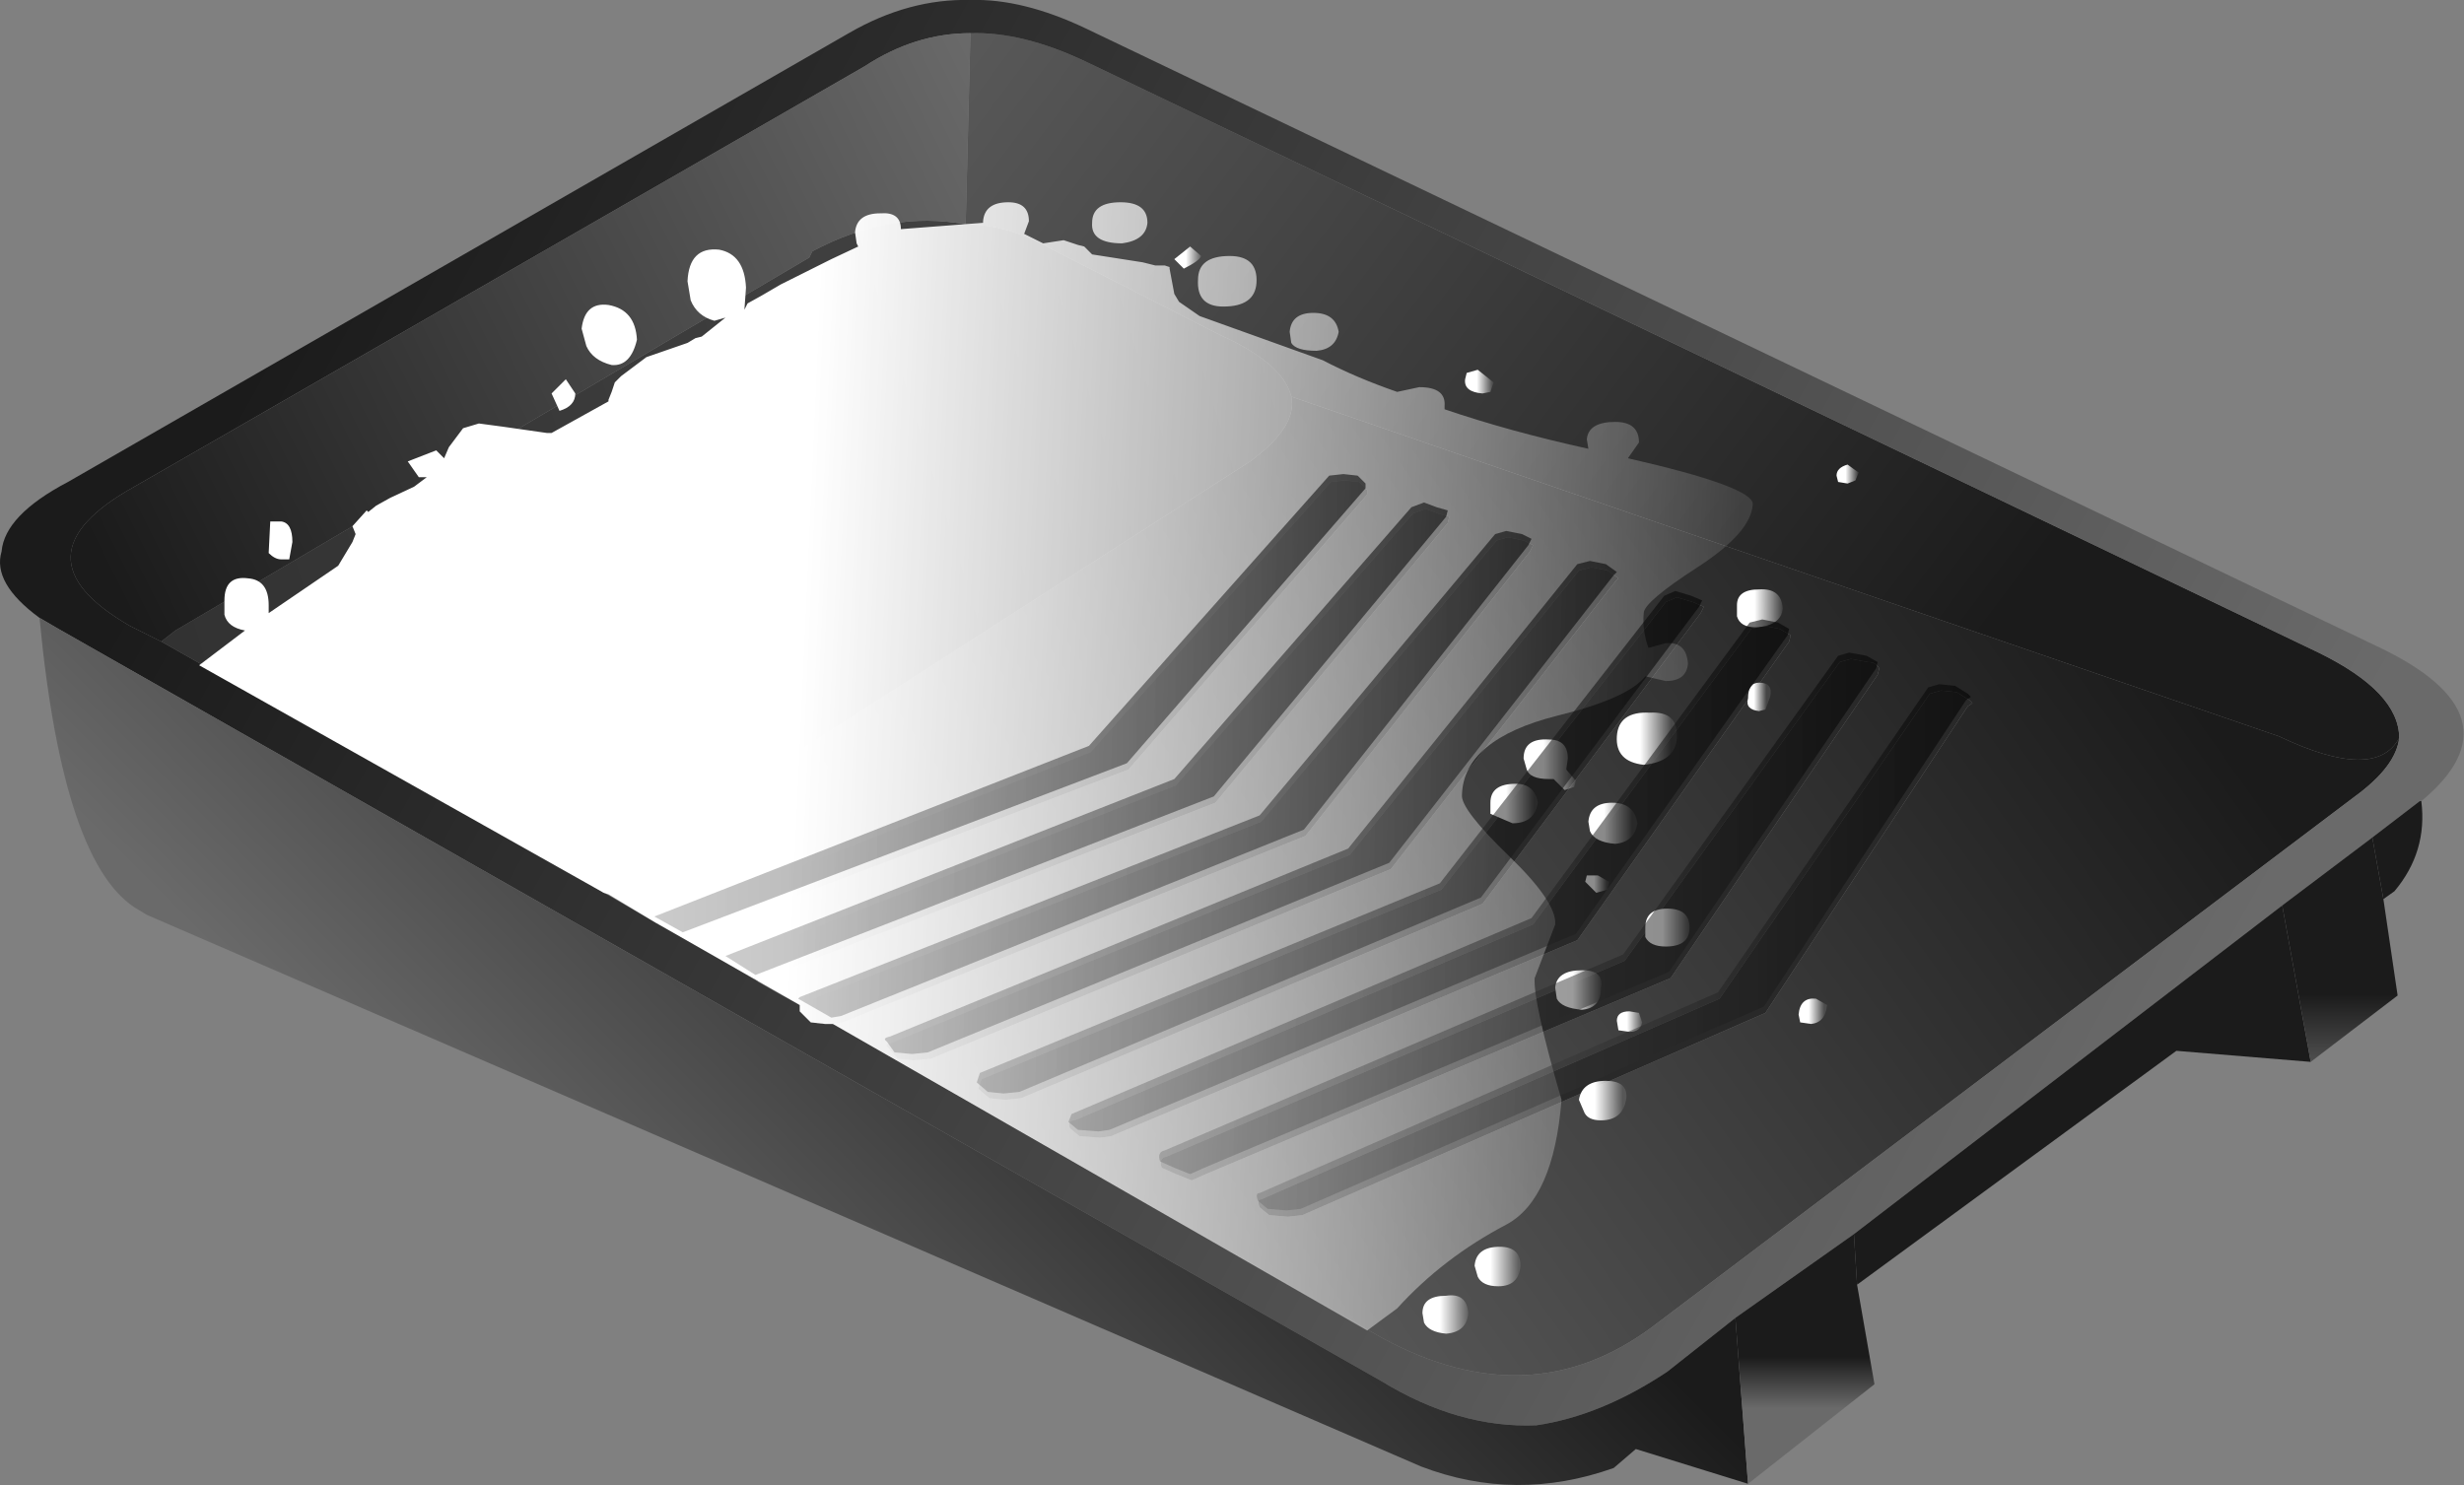 <?xml version="1.0" encoding="UTF-8" standalone="no"?>
<svg xmlns:xlink="http://www.w3.org/1999/xlink" height="47.0px" width="77.95px" xmlns="http://www.w3.org/2000/svg">
  <rect width="100%" height="100%" fill="#808080" stroke="none"/>
  <g transform="matrix(1.0, 0.0, 0.0, 1.0, 38.95, 23.5)">
    <use height="47.0" transform="matrix(1.0, 0.0, 0.0, 1.0, -38.95, -23.5)" width="77.95" xlink:href="#shape0"/>
  </g>
  <defs>
    <g id="shape0" transform="matrix(1.0, 0.0, 0.0, 1.0, 38.95, 23.5)">
      <path d="M-15.0 7.55 L-0.5 1.9 6.85 -6.95 6.9 -7.15 6.55 -7.25 6.15 -7.4 5.75 -7.25 -1.75 1.35 -15.95 6.95 -17.3 6.2 -3.25 0.85 4.3 -7.85 4.3 -8.0 4.05 -8.25 3.6 -8.3 3.15 -8.25 -4.45 0.3 -18.2 5.7 -19.75 4.8 -19.85 4.75 -20.25 4.5 -19.75 4.15 0.6 -8.9 Q2.1 -10.0 1.9 -10.95 L33.15 -0.2 Q36.2 1.25 36.95 -0.15 36.85 0.75 35.55 1.7 L13.3 18.5 Q9.45 21.35 4.8 18.85 L-12.6 8.9 -12.3 8.85 2.35 2.95 9.45 -6.05 9.55 -6.25 9.25 -6.4 8.75 -6.5 8.4 -6.4 0.95 2.5 -13.6 8.25 -13.65 8.3 Q-14.3 7.95 -15.0 7.55 M14.95 -4.3 L14.6 -4.45 14.1 -4.6 13.75 -4.45 6.65 4.65 -7.9 10.65 -8.0 10.95 -7.65 11.25 -7.15 11.3 -6.65 11.25 7.95 5.1 14.85 -4.1 14.95 -4.3 M11.4 -5.55 L11.0 -5.45 3.75 3.55 -10.75 9.5 Q-11.0 9.55 -10.85 9.65 L-10.55 10.0 -10.05 10.05 -9.5 10.0 5.05 4.0 12.15 -5.1 12.25 -5.2 11.9 -5.45 11.4 -5.55 M17.35 -3.6 L16.85 -3.7 16.45 -3.6 9.55 5.75 -4.95 11.95 Q-5.2 11.95 -5.1 12.2 L-4.8 12.45 -4.15 12.5 -3.8 12.45 10.95 6.25 17.65 -3.2 17.7 -3.4 17.35 -3.6 M19.25 -2.55 L12.45 6.9 -2.05 13.1 Q-2.3 13.15 -2.2 13.45 L-1.75 13.65 -1.25 13.85 -0.8 13.65 13.9 7.45 20.45 -2.15 20.5 -2.35 Q20.4 -2.55 20.15 -2.55 L19.6 -2.65 19.25 -2.55 M23.45 -1.25 L23.35 -1.35 22.95 -1.6 22.45 -1.65 22.1 -1.55 15.45 8.1 0.95 14.45 Q0.8 14.45 0.9 14.7 L1.2 14.95 1.8 15.0 2.25 14.95 16.9 8.55 23.3 -1.15 23.45 -1.25" fill="url(#gradient0)" fill-rule="evenodd" stroke="none"/>
      <path d="M-15.95 6.95 L-1.75 1.35 5.75 -7.25 6.15 -7.4 6.55 -7.25 6.9 -7.15 6.85 -6.95 -0.5 1.9 -15.0 7.55 -15.95 6.95 M-13.65 8.3 L-13.6 8.25 0.95 2.5 8.4 -6.4 8.75 -6.5 9.25 -6.4 9.55 -6.25 9.45 -6.05 2.35 2.95 -12.3 8.85 -12.6 8.9 -12.85 8.9 -13.3 8.85 -13.65 8.5 -13.65 8.3 M-18.2 5.7 L-4.45 0.3 3.15 -8.25 3.6 -8.3 4.05 -8.25 4.3 -8.0 4.3 -7.85 -3.25 0.85 -17.3 6.2 -18.2 5.7 M19.25 -2.55 L19.6 -2.65 20.15 -2.55 Q20.4 -2.55 20.5 -2.35 L20.45 -2.15 13.9 7.45 -0.8 13.65 -1.25 13.85 -1.75 13.65 -2.2 13.45 Q-2.3 13.15 -2.05 13.1 L12.45 6.9 19.25 -2.55 M17.35 -3.6 L17.7 -3.4 17.65 -3.2 10.95 6.25 -3.8 12.45 -4.15 12.5 -4.8 12.45 -5.1 12.2 Q-5.2 11.95 -4.95 11.95 L9.55 5.75 16.45 -3.6 16.85 -3.7 17.35 -3.6 M11.4 -5.55 L11.9 -5.45 12.25 -5.2 12.15 -5.1 5.05 4.0 -9.5 10.0 -10.05 10.05 -10.55 10.0 -10.85 9.65 Q-11.0 9.55 -10.75 9.5 L3.75 3.55 11.0 -5.45 11.4 -5.55 M14.95 -4.3 L14.85 -4.1 7.95 5.1 -6.65 11.25 -7.15 11.3 -7.65 11.25 -8.0 10.95 -7.9 10.65 6.65 4.65 13.75 -4.45 14.1 -4.6 14.6 -4.45 14.95 -4.3 M23.45 -1.25 L23.3 -1.15 16.9 8.55 2.25 14.95 1.8 15.0 1.2 14.95 0.9 14.7 Q0.8 14.45 0.95 14.45 L15.45 8.1 22.1 -1.55 22.45 -1.65 22.95 -1.6 23.35 -1.35 23.45 -1.25" fill="#292929" fill-rule="evenodd" stroke="none"/>
      <path d="M1.9 -10.95 Q2.1 -10.0 0.6 -8.9 L-19.75 4.15 -20.25 4.5 -33.85 -3.2 -33.4 -3.55 -13.35 -15.35 -13.25 -15.55 Q-10.8 -16.85 -8.4 -16.4 -7.05 -16.4 -5.65 -15.6 L-0.35 -12.9 Q1.65 -12.0 1.9 -10.95" fill="url(#gradient1)" fill-rule="evenodd" stroke="none"/>
      <path d="M36.95 -0.15 Q36.2 1.25 33.15 -0.2 L1.9 -10.95 Q1.65 -12.0 -0.35 -12.9 L-5.65 -15.6 Q-7.05 -16.4 -8.4 -16.4 L-8.25 -22.45 Q-6.6 -22.5 -4.6 -21.55 L34.4 -2.85 Q36.95 -1.6 36.95 -0.15" fill="url(#gradient2)" fill-rule="evenodd" stroke="none"/>
      <path d="M-15.0 7.55 Q-14.3 7.95 -13.65 8.3 L-13.65 8.5 -13.3 8.85 -12.85 8.9 -12.6 8.9 4.8 18.85 Q9.45 21.35 13.3 18.5 L35.55 1.7 Q36.85 0.75 36.95 -0.15 36.95 -1.6 34.4 -2.85 L-4.6 -21.55 Q-6.6 -22.5 -8.25 -22.45 -10.0 -22.45 -11.6 -21.4 L-34.7 -8.1 Q-38.65 -5.9 -34.85 -3.7 L-33.85 -3.2 -20.25 4.5 -19.85 4.75 -19.75 4.8 -18.2 5.7 -17.3 6.2 -15.95 6.95 -15.0 7.55 M37.65 1.85 L37.6 1.85 36.1 3.0 33.25 5.15 19.7 15.55 15.95 18.2 13.8 19.9 Q11.7 21.3 9.65 21.6 7.2 21.7 4.75 20.2 L-37.1 -3.6 -37.7 -3.95 Q-39.2 -5.05 -38.9 -6.05 -38.8 -7.2 -36.8 -8.25 L-12.1 -22.45 Q-10.2 -23.55 -8.25 -23.5 -6.6 -23.55 -4.6 -22.6 L36.25 -3.05 Q40.9 -0.85 37.65 1.85" fill="url(#gradient3)" fill-rule="evenodd" stroke="none"/>
      <path d="M-8.25 -22.45 L-8.4 -16.4 Q-10.8 -16.85 -13.25 -15.55 L-13.35 -15.35 -33.4 -3.55 -33.85 -3.2 -34.85 -3.7 Q-38.65 -5.9 -34.7 -8.1 L-11.6 -21.4 Q-10.0 -22.45 -8.25 -22.45" fill="url(#gradient4)" fill-rule="evenodd" stroke="none"/>
      <path d="M36.1 3.0 L37.6 1.85 37.65 1.85 Q37.85 3.45 36.8 4.7 L36.45 4.95 36.1 3.0 M-37.7 -3.95 L-37.1 -3.6 4.75 20.2 Q7.2 21.7 9.65 21.6 11.7 21.3 13.8 19.9 L15.95 18.2 16.35 23.45 12.8 22.35 12.1 22.95 Q9.0 24.05 6.0 22.9 L-34.3 5.45 -34.55 5.3 Q-36.95 3.95 -37.7 -3.95 M19.7 15.55 L33.25 5.15 34.15 10.1 29.9 9.75 19.8 17.15 19.7 15.55" fill="url(#gradient5)" fill-rule="evenodd" stroke="none"/>
      <path d="M33.25 5.15 L36.1 3.0 36.45 4.95 36.9 8.0 34.15 10.1 33.25 5.15" fill="url(#gradient6)" fill-rule="evenodd" stroke="none"/>
      <path d="M15.95 18.2 L19.7 15.55 19.8 17.15 20.35 20.3 16.35 23.45 15.95 18.2" fill="url(#gradient7)" fill-rule="evenodd" stroke="none"/>
      <path d="M2.6 -13.6 Q3.3 -13.6 3.4 -13.0 3.3 -12.45 2.7 -12.4 2.05 -12.4 1.9 -12.65 L1.85 -13.0 Q1.9 -13.6 2.6 -13.6 M5.95 -11.25 Q6.8 -11.25 6.75 -10.65 L6.75 -10.55 Q8.8 -9.85 11.3 -9.3 L11.25 -9.6 Q11.3 -10.15 12.15 -10.15 12.9 -10.15 12.9 -9.5 L12.55 -9.0 Q16.5 -8.1 16.5 -7.55 16.45 -6.65 14.75 -5.55 13.05 -4.45 13.05 -4.1 13.0 -3.55 13.2 -3.0 L13.75 -3.15 Q14.4 -3.2 14.45 -2.5 14.4 -1.95 13.75 -1.95 L13.1 -2.1 Q12.55 -1.4 10.3 -0.85 7.35 -0.1 7.3 1.65 7.25 2.1 8.8 3.6 10.3 5.05 10.25 5.75 L9.6 7.45 Q9.55 8.2 10.45 11.3 10.2 14.45 8.7 15.25 6.7 16.3 5.25 17.9 L4.3 18.6 -12.6 8.9 -12.85 8.9 -13.3 8.85 -13.65 8.5 -13.65 8.3 -18.2 5.7 -19.7 4.8 -19.85 4.75 -32.65 -2.45 -31.2 -3.55 Q-31.75 -3.65 -31.85 -4.05 L-31.85 -4.5 Q-31.85 -5.3 -31.1 -5.2 -30.45 -5.15 -30.45 -4.35 L-30.45 -4.1 -28.25 -5.6 -27.8 -6.35 -27.7 -6.6 -27.8 -6.85 -27.35 -7.35 -27.3 -7.3 -27.05 -7.5 -26.6 -7.75 -25.85 -8.1 -25.45 -8.4 -25.7 -8.4 -26.05 -8.9 -25.15 -9.25 -24.9 -9.0 -24.75 -9.35 -24.3 -9.95 -23.8 -10.1 -23.05 -10.0 -21.65 -9.8 -21.5 -9.8 -19.7 -10.8 -19.7 -10.85 -19.6 -11.1 -19.5 -11.4 -19.3 -11.6 -18.9 -11.9 -18.5 -12.2 -17.2 -12.65 -16.95 -12.8 -16.75 -12.85 -16.0 -13.45 -16.35 -13.35 Q-16.9 -13.5 -17.1 -14.0 L-17.2 -14.6 Q-17.15 -15.7 -16.2 -15.6 -15.4 -15.45 -15.35 -14.4 L-15.4 -13.7 -15.3 -13.9 -14.85 -14.15 -14.25 -14.5 -12.65 -15.3 -11.8 -15.7 -11.85 -15.8 -11.9 -16.15 Q-11.85 -16.75 -11.1 -16.75 -10.45 -16.8 -10.45 -16.25 L-7.85 -16.45 -7.85 -16.5 Q-7.8 -17.1 -7.05 -17.1 -6.4 -17.1 -6.4 -16.5 L-6.55 -16.1 -5.95 -15.8 -5.3 -15.9 -4.85 -15.75 -4.65 -15.7 -4.4 -15.45 -2.8 -15.2 -2.4 -15.1 -2.1 -15.1 -1.95 -15.05 -1.95 -15.0 -1.8 -14.2 -1.65 -13.95 -1.0 -13.5 2.9 -12.1 Q3.95 -11.55 5.25 -11.1 L5.95 -11.25 M-20.55 -13.1 Q-20.45 -13.95 -19.7 -13.85 -18.85 -13.7 -18.8 -12.75 -19.0 -11.9 -19.6 -11.95 -20.2 -12.1 -20.4 -12.55 L-20.55 -13.1 M-30.4 -7.0 L-30.05 -7.0 Q-29.7 -6.95 -29.7 -6.35 L-29.8 -5.8 -30.05 -5.8 Q-30.25 -5.8 -30.45 -6.0 L-30.4 -7.0 M-21.25 -10.5 L-21.5 -11.05 -21.05 -11.5 -20.75 -11.05 Q-20.75 -10.65 -21.25 -10.5 M-4.4 -16.45 Q-4.4 -17.1 -3.5 -17.1 -2.65 -17.1 -2.65 -16.45 -2.7 -15.9 -3.45 -15.8 -4.45 -15.8 -4.4 -16.45 M-0.05 -15.4 Q0.85 -15.4 0.8 -14.55 0.75 -13.8 -0.25 -13.8 -1.1 -13.8 -1.05 -14.65 -1.05 -15.4 -0.05 -15.4" fill="url(#gradient8)" fill-rule="evenodd" stroke="none"/>
      <path d="M-1.8 -15.3 L-1.3 -15.7 -0.95 -15.4 Q-1.0 -15.25 -1.5 -15.0 L-1.8 -15.3" fill="url(#gradient9)" fill-rule="evenodd" stroke="none"/>
      <path d="M7.95 -11.05 Q7.35 -11.1 7.4 -11.5 L7.45 -11.7 7.8 -11.8 8.3 -11.4 8.2 -11.1 7.95 -11.05" fill="url(#gradient10)" fill-rule="evenodd" stroke="none"/>
      <path d="M19.5 -8.8 Q19.7 -8.65 19.85 -8.55 L19.75 -8.3 19.5 -8.2 19.2 -8.25 19.15 -8.45 Q19.15 -8.7 19.5 -8.8" fill="url(#gradient11)" fill-rule="evenodd" stroke="none"/>
      <path d="M14.1 -0.15 Q14.05 0.6 13.05 0.7 12.15 0.6 12.2 -0.2 12.25 -1.0 13.25 -0.95 14.15 -1.0 14.1 -0.15" fill="url(#gradient12)" fill-rule="evenodd" stroke="none"/>
      <path d="M16.7 -4.85 Q17.4 -4.9 17.45 -4.25 17.4 -3.7 16.6 -3.65 16.1 -3.65 16.0 -4.0 L16.0 -4.35 Q16.0 -4.85 16.7 -4.85" fill="url(#gradient13)" fill-rule="evenodd" stroke="none"/>
      <path d="M16.7 -1.0 Q16.25 -1.05 16.35 -1.4 16.35 -1.9 16.7 -1.9 17.15 -1.9 17.05 -1.45 L16.9 -1.05 16.7 -1.0" fill="url(#gradient14)" fill-rule="evenodd" stroke="none"/>
      <path d="M10.2 1.15 L10.05 1.15 Q9.45 1.15 9.35 0.85 L9.25 0.5 Q9.25 -0.15 10.05 -0.1 10.65 -0.1 10.65 0.5 L10.6 0.85 10.9 1.2 10.85 1.4 10.55 1.5 10.2 1.15" fill="url(#gradient15)" fill-rule="evenodd" stroke="none"/>
      <path d="M11.3 2.5 Q11.35 1.9 12.05 1.9 12.75 1.9 12.85 2.55 12.75 3.15 12.15 3.2 11.5 3.15 11.35 2.8 L11.3 2.5" fill="url(#gradient16)" fill-rule="evenodd" stroke="none"/>
      <path d="M11.2 4.4 L11.25 4.2 11.6 4.2 11.95 4.4 11.9 4.65 11.55 4.75 11.2 4.4" fill="url(#gradient17)" fill-rule="evenodd" stroke="none"/>
      <path d="M14.5 5.85 Q14.5 6.45 13.75 6.45 13.25 6.45 13.1 6.15 L13.1 5.85 Q13.1 5.25 13.8 5.25 14.5 5.25 14.5 5.85" fill="url(#gradient18)" fill-rule="evenodd" stroke="none"/>
      <path d="M13.0 8.85 Q12.95 9.15 12.6 9.15 L12.25 9.1 12.2 8.8 Q12.2 8.5 12.6 8.5 L12.9 8.55 13.0 8.85" fill="url(#gradient19)" fill-rule="evenodd" stroke="none"/>
      <path d="M10.3 8.1 L10.25 7.75 Q10.3 7.2 11.1 7.2 11.8 7.2 11.7 7.75 11.7 8.4 11.1 8.45 10.45 8.4 10.3 8.1" fill="url(#gradient20)" fill-rule="evenodd" stroke="none"/>
      <path d="M11.7 11.95 Q11.25 11.95 11.15 11.65 L11.0 11.3 Q11.1 10.7 11.85 10.7 12.55 10.7 12.5 11.25 12.4 11.95 11.7 11.95" fill="url(#gradient21)" fill-rule="evenodd" stroke="none"/>
      <path d="M17.95 8.6 Q18.0 8.05 18.5 8.1 L18.85 8.3 Q18.8 8.85 18.35 8.9 L18.0 8.85 17.95 8.6" fill="url(#gradient22)" fill-rule="evenodd" stroke="none"/>
      <path d="M8.2 2.25 L8.2 1.9 Q8.2 1.3 9.0 1.3 9.6 1.3 9.7 1.9 9.6 2.55 8.9 2.55 L8.2 2.25" fill="url(#gradient23)" fill-rule="evenodd" stroke="none"/>
      <path d="M7.5 18.05 Q7.45 18.65 6.8 18.7 6.25 18.65 6.1 18.35 L6.05 18.05 Q6.05 17.5 6.8 17.5 7.45 17.4 7.5 18.05" fill="url(#gradient24)" fill-rule="evenodd" stroke="none"/>
      <path d="M8.5 15.95 Q9.15 15.95 9.15 16.55 9.1 17.2 8.45 17.2 7.95 17.2 7.8 16.9 L7.7 16.55 Q7.75 15.95 8.5 15.95" fill="url(#gradient25)" fill-rule="evenodd" stroke="none"/>
      <path d="M6.1 -7.6 L6.5 -7.45 6.85 -7.35 6.8 -7.15 -0.55 1.7 -15.05 7.35 -16.0 6.75 -1.8 1.15 5.7 -7.45 6.1 -7.6" fill="url(#gradient26)" fill-rule="evenodd" stroke="none"/>
      <path d="M9.5 -6.45 L9.4 -6.25 2.3 2.75 -12.35 8.65 -12.65 8.7 -13.7 8.1 -13.65 8.05 0.9 2.3 8.35 -6.6 8.7 -6.7 9.2 -6.6 9.5 -6.45" fill="url(#gradient27)" fill-rule="evenodd" stroke="none"/>
      <path d="M4.25 -8.2 L4.25 -8.05 -3.3 0.65 -17.35 6.0 -18.25 5.5 -4.5 0.1 3.1 -8.45 3.55 -8.5 4.0 -8.45 4.25 -8.2" fill="url(#gradient28)" fill-rule="evenodd" stroke="none"/>
      <path d="M14.55 -4.65 L14.9 -4.5 14.8 -4.3 7.9 4.9 -6.7 11.05 -7.2 11.1 -7.7 11.05 -8.05 10.75 -7.95 10.45 6.6 4.45 13.7 -4.65 14.05 -4.8 14.55 -4.65" fill="url(#gradient29)" fill-rule="evenodd" stroke="none"/>
      <path d="M11.35 -5.75 L11.85 -5.65 12.2 -5.4 12.1 -5.3 5.0 3.8 -9.6 9.8 -10.1 9.85 -10.65 9.8 -10.9 9.45 Q-11.05 9.35 -10.8 9.3 L3.7 3.35 10.95 -5.65 11.35 -5.75" fill="url(#gradient30)" fill-rule="evenodd" stroke="none"/>
      <path d="M19.55 -2.85 L20.1 -2.75 20.45 -2.55 20.4 -2.35 13.85 7.25 -0.85 13.45 -1.3 13.65 -1.8 13.45 -2.25 13.25 Q-2.35 12.95 -2.1 12.9 L12.4 6.7 19.2 -2.75 19.55 -2.85" fill="url(#gradient31)" fill-rule="evenodd" stroke="none"/>
      <path d="M17.3 -3.8 L17.65 -3.6 17.6 -3.4 10.9 6.05 -3.85 12.25 -4.2 12.3 -4.85 12.25 -5.15 12.0 -5.05 11.75 9.5 5.55 16.4 -3.8 16.8 -3.9 17.3 -3.8" fill="url(#gradient32)" fill-rule="evenodd" stroke="none"/>
      <path d="M22.4 -1.85 L22.9 -1.8 23.3 -1.55 23.4 -1.45 23.25 -1.35 16.85 8.35 2.2 14.75 1.75 14.8 1.15 14.75 0.85 14.5 Q0.75 14.25 0.9 14.25 L15.4 7.9 22.05 -1.75 22.4 -1.85" fill="url(#gradient33)" fill-rule="evenodd" stroke="none"/>
    </g>
    <linearGradient gradientTransform="matrix(0.022, -0.016, 0.01, 0.014, 7.25, 4.5)" gradientUnits="userSpaceOnUse" id="gradient0" spreadMethod="pad" x1="-819.2" x2="819.2">
      <stop offset="0.0" stop-color="#6a6a6a"/>
      <stop offset="1.0" stop-color="#1b1b1b"/>
    </linearGradient>
    <linearGradient gradientTransform="matrix(-0.085, 0.023, -0.004, -0.013, -4.4, -10.75)" gradientUnits="userSpaceOnUse" id="gradient1" spreadMethod="pad" x1="-819.2" x2="819.2">
      <stop offset="0.0" stop-color="#6a6a6a"/>
      <stop offset="1.0" stop-color="#1b1b1b"/>
    </linearGradient>
    <linearGradient gradientTransform="matrix(0.025, 0.015, -0.003, 0.004, 3.2, -15.45)" gradientUnits="userSpaceOnUse" id="gradient2" spreadMethod="pad" x1="-819.2" x2="819.2">
      <stop offset="0.0" stop-color="#6a6a6a"/>
      <stop offset="1.0" stop-color="#1b1b1b"/>
    </linearGradient>
    <linearGradient gradientTransform="matrix(-0.034, -0.019, 0.01, -0.018, -0.6, -0.75)" gradientUnits="userSpaceOnUse" id="gradient3" spreadMethod="pad" x1="-819.2" x2="819.2">
      <stop offset="0.0" stop-color="#6a6a6a"/>
      <stop offset="1.0" stop-color="#1b1b1b"/>
    </linearGradient>
    <linearGradient gradientTransform="matrix(-0.017, 0.01, -0.002, -0.004, -22.25, -14.75)" gradientUnits="userSpaceOnUse" id="gradient4" spreadMethod="pad" x1="-819.2" x2="819.2">
      <stop offset="0.0" stop-color="#6a6a6a"/>
      <stop offset="1.0" stop-color="#1b1b1b"/>
    </linearGradient>
    <linearGradient gradientTransform="matrix(0.01, -0.01, 0.021, 0.021, -11.75, 10.65)" gradientUnits="userSpaceOnUse" id="gradient5" spreadMethod="pad" x1="-819.2" x2="819.2">
      <stop offset="0.0" stop-color="#6a6a6a"/>
      <stop offset="1.0" stop-color="#1b1b1b"/>
    </linearGradient>
    <linearGradient gradientTransform="matrix(0.0, -0.002, 0.002, 0.0, 30.2, 9.6)" gradientUnits="userSpaceOnUse" id="gradient6" spreadMethod="pad" x1="-819.2" x2="819.2">
      <stop offset="0.0" stop-color="#6a6a6a"/>
      <stop offset="1.0" stop-color="#1b1b1b"/>
    </linearGradient>
    <linearGradient gradientTransform="matrix(0.0, -0.001, 0.002, 0.0, 14.5, 20.25)" gradientUnits="userSpaceOnUse" id="gradient7" spreadMethod="pad" x1="-819.2" x2="819.2">
      <stop offset="0.0" stop-color="#6a6a6a"/>
      <stop offset="1.0" stop-color="#1b1b1b"/>
    </linearGradient>
    <linearGradient gradientTransform="matrix(0.03, -2.0E-4, -0.001, 0.022, -8.85, 1.15)" gradientUnits="userSpaceOnUse" id="gradient8" spreadMethod="pad" x1="-819.2" x2="819.2">
      <stop offset="0.4" stop-color="#ffffff"/>
      <stop offset="1.0" stop-color="#ffffff" stop-opacity="0.11"/>
    </linearGradient>
    <linearGradient gradientTransform="matrix(5.0E-4, 0.0, 0.0, 4.0E-4, -1.35, -15.4)" gradientUnits="userSpaceOnUse" id="gradient9" spreadMethod="pad" x1="-819.2" x2="819.2">
      <stop offset="0.4" stop-color="#ffffff"/>
      <stop offset="1.0" stop-color="#ffffff" stop-opacity="0.11"/>
    </linearGradient>
    <linearGradient gradientTransform="matrix(5.0E-4, 0.0, 0.0, 4.0E-4, 7.85, -11.45)" gradientUnits="userSpaceOnUse" id="gradient10" spreadMethod="pad" x1="-819.2" x2="819.2">
      <stop offset="0.4" stop-color="#ffffff"/>
      <stop offset="1.0" stop-color="#ffffff" stop-opacity="0.11"/>
    </linearGradient>
    <linearGradient gradientTransform="matrix(4.0E-4, 0.0, 0.0, 4.0E-4, 19.5, -8.55)" gradientUnits="userSpaceOnUse" id="gradient11" spreadMethod="pad" x1="-819.2" x2="819.2">
      <stop offset="0.4" stop-color="#ffffff"/>
      <stop offset="1.0" stop-color="#ffffff" stop-opacity="0.11"/>
    </linearGradient>
    <linearGradient gradientTransform="matrix(0.001, 0.0, 0.0, 0.001, 13.1, -0.15)" gradientUnits="userSpaceOnUse" id="gradient12" spreadMethod="pad" x1="-819.2" x2="819.2">
      <stop offset="0.4" stop-color="#ffffff"/>
      <stop offset="1.0" stop-color="#ffffff" stop-opacity="0.11"/>
    </linearGradient>
    <linearGradient gradientTransform="matrix(9.0E-4, 0.0, 0.0, 7.0E-4, 16.7, -4.2)" gradientUnits="userSpaceOnUse" id="gradient13" spreadMethod="pad" x1="-819.2" x2="819.2">
      <stop offset="0.4" stop-color="#ffffff"/>
      <stop offset="1.0" stop-color="#ffffff" stop-opacity="0.11"/>
    </linearGradient>
    <linearGradient gradientTransform="matrix(4.0E-4, 0.0, 0.0, 5.0E-4, 16.6, -1.4)" gradientUnits="userSpaceOnUse" id="gradient14" spreadMethod="pad" x1="-819.2" x2="819.2">
      <stop offset="0.4" stop-color="#ffffff"/>
      <stop offset="1.0" stop-color="#ffffff" stop-opacity="0.11"/>
    </linearGradient>
    <linearGradient gradientTransform="matrix(0.001, 0.0, 0.0, 0.001, 10.05, 0.7)" gradientUnits="userSpaceOnUse" id="gradient15" spreadMethod="pad" x1="-819.2" x2="819.2">
      <stop offset="0.4" stop-color="#ffffff"/>
      <stop offset="1.0" stop-color="#ffffff" stop-opacity="0.11"/>
    </linearGradient>
    <linearGradient gradientTransform="matrix(9.0E-4, 0.0, 0.0, 8.0E-4, 11.95, 2.55)" gradientUnits="userSpaceOnUse" id="gradient16" spreadMethod="pad" x1="-819.2" x2="819.2">
      <stop offset="0.4" stop-color="#ffffff"/>
      <stop offset="1.0" stop-color="#ffffff" stop-opacity="0.11"/>
    </linearGradient>
    <linearGradient gradientTransform="matrix(4.0E-4, 0.0, 0.0, 4.0E-4, 11.55, 4.4)" gradientUnits="userSpaceOnUse" id="gradient17" spreadMethod="pad" x1="-819.2" x2="819.2">
      <stop offset="0.4" stop-color="#ffffff"/>
      <stop offset="1.0" stop-color="#ffffff" stop-opacity="0.11"/>
    </linearGradient>
    <linearGradient gradientTransform="matrix(9.0E-4, 0.0, 0.0, 7.0E-4, 13.8, 5.85)" gradientUnits="userSpaceOnUse" id="gradient18" spreadMethod="pad" x1="-819.2" x2="819.2">
      <stop offset="0.4" stop-color="#ffffff"/>
      <stop offset="1.0" stop-color="#ffffff" stop-opacity="0.11"/>
    </linearGradient>
    <linearGradient gradientTransform="matrix(5.0E-4, 0.0, 0.0, 4.0E-4, 12.6, 8.8)" gradientUnits="userSpaceOnUse" id="gradient19" spreadMethod="pad" x1="-819.2" x2="819.2">
      <stop offset="0.4" stop-color="#ffffff"/>
      <stop offset="1.0" stop-color="#ffffff" stop-opacity="0.11"/>
    </linearGradient>
    <linearGradient gradientTransform="matrix(9.0E-4, 0.0, 0.0, 7.0E-4, 10.95, 7.75)" gradientUnits="userSpaceOnUse" id="gradient20" spreadMethod="pad" x1="-819.2" x2="819.2">
      <stop offset="0.4" stop-color="#ffffff"/>
      <stop offset="1.0" stop-color="#ffffff" stop-opacity="0.11"/>
    </linearGradient>
    <linearGradient gradientTransform="matrix(9.0E-4, 0.0, 0.0, 7.0E-4, 11.65, 11.25)" gradientUnits="userSpaceOnUse" id="gradient21" spreadMethod="pad" x1="-819.2" x2="819.2">
      <stop offset="0.4" stop-color="#ffffff"/>
      <stop offset="1.0" stop-color="#ffffff" stop-opacity="0.11"/>
    </linearGradient>
    <linearGradient gradientTransform="matrix(5.0E-4, 0.0, 0.0, 5.0E-4, 18.35, 8.45)" gradientUnits="userSpaceOnUse" id="gradient22" spreadMethod="pad" x1="-819.2" x2="819.2">
      <stop offset="0.4" stop-color="#ffffff"/>
      <stop offset="1.0" stop-color="#ffffff" stop-opacity="0.11"/>
    </linearGradient>
    <linearGradient gradientTransform="matrix(9.0E-4, 0.0, 0.0, 7.0E-4, 8.85, 1.9)" gradientUnits="userSpaceOnUse" id="gradient23" spreadMethod="pad" x1="-819.2" x2="819.2">
      <stop offset="0.4" stop-color="#ffffff"/>
      <stop offset="1.0" stop-color="#ffffff" stop-opacity="0.11"/>
    </linearGradient>
    <linearGradient gradientTransform="matrix(9.0E-4, 0.0, 0.0, 7.0E-4, 6.75, 18.0)" gradientUnits="userSpaceOnUse" id="gradient24" spreadMethod="pad" x1="-819.2" x2="819.2">
      <stop offset="0.4" stop-color="#ffffff"/>
      <stop offset="1.0" stop-color="#ffffff" stop-opacity="0.11"/>
    </linearGradient>
    <linearGradient gradientTransform="matrix(9.0E-4, 0.0, 0.0, 7.0E-4, 8.35, 16.55)" gradientUnits="userSpaceOnUse" id="gradient25" spreadMethod="pad" x1="-819.2" x2="819.2">
      <stop offset="0.4" stop-color="#ffffff"/>
      <stop offset="1.0" stop-color="#ffffff" stop-opacity="0.11"/>
    </linearGradient>
    <linearGradient gradientTransform="matrix(0.014, 0.0, 0.0, 0.009, -4.55, -0.1)" gradientUnits="userSpaceOnUse" id="gradient26" spreadMethod="pad" x1="-819.2" x2="819.2">
      <stop offset="0.0" stop-color="#5b5b5b" stop-opacity="0.31"/>
      <stop offset="1.0" stop-color="#000000" stop-opacity="0.576"/>
    </linearGradient>
    <linearGradient gradientTransform="matrix(0.014, 0.0, 0.0, 0.009, -2.15, 1.0)" gradientUnits="userSpaceOnUse" id="gradient27" spreadMethod="pad" x1="-819.2" x2="819.2">
      <stop offset="0.0" stop-color="#5b5b5b" stop-opacity="0.31"/>
      <stop offset="1.0" stop-color="#000000" stop-opacity="0.576"/>
    </linearGradient>
    <linearGradient gradientTransform="matrix(0.014, 0.0, 0.0, 0.009, -7.0, -1.3)" gradientUnits="userSpaceOnUse" id="gradient28" spreadMethod="pad" x1="-819.2" x2="819.2">
      <stop offset="0.0" stop-color="#5b5b5b" stop-opacity="0.31"/>
      <stop offset="1.0" stop-color="#000000" stop-opacity="0.576"/>
    </linearGradient>
    <linearGradient gradientTransform="matrix(0.014, 0.0, 0.0, 0.01, 3.45, 3.15)" gradientUnits="userSpaceOnUse" id="gradient29" spreadMethod="pad" x1="-819.2" x2="819.2">
      <stop offset="0.0" stop-color="#5b5b5b" stop-opacity="0.31"/>
      <stop offset="1.0" stop-color="#000000" stop-opacity="0.576"/>
    </linearGradient>
    <linearGradient gradientTransform="matrix(0.014, 0.0, 0.0, 0.009, 0.55, 2.05)" gradientUnits="userSpaceOnUse" id="gradient30" spreadMethod="pad" x1="-819.2" x2="819.2">
      <stop offset="0.0" stop-color="#5b5b5b" stop-opacity="0.31"/>
      <stop offset="1.0" stop-color="#000000" stop-opacity="0.576"/>
    </linearGradient>
    <linearGradient gradientTransform="matrix(0.014, 0.0, 0.0, 0.01, 9.1, 5.35)" gradientUnits="userSpaceOnUse" id="gradient31" spreadMethod="pad" x1="-819.2" x2="819.2">
      <stop offset="0.0" stop-color="#5b5b5b" stop-opacity="0.31"/>
      <stop offset="1.0" stop-color="#000000" stop-opacity="0.576"/>
    </linearGradient>
    <linearGradient gradientTransform="matrix(0.014, 0.0, 0.0, 0.01, 6.25, 4.2)" gradientUnits="userSpaceOnUse" id="gradient32" spreadMethod="pad" x1="-819.2" x2="819.2">
      <stop offset="0.0" stop-color="#5b5b5b" stop-opacity="0.31"/>
      <stop offset="1.0" stop-color="#000000" stop-opacity="0.576"/>
    </linearGradient>
    <linearGradient gradientTransform="matrix(0.014, 0.0, 0.0, 0.01, 12.05, 6.5)" gradientUnits="userSpaceOnUse" id="gradient33" spreadMethod="pad" x1="-819.2" x2="819.2">
      <stop offset="0.0" stop-color="#5b5b5b" stop-opacity="0.31"/>
      <stop offset="1.0" stop-color="#000000" stop-opacity="0.576"/>
    </linearGradient>
  </defs>
</svg>

